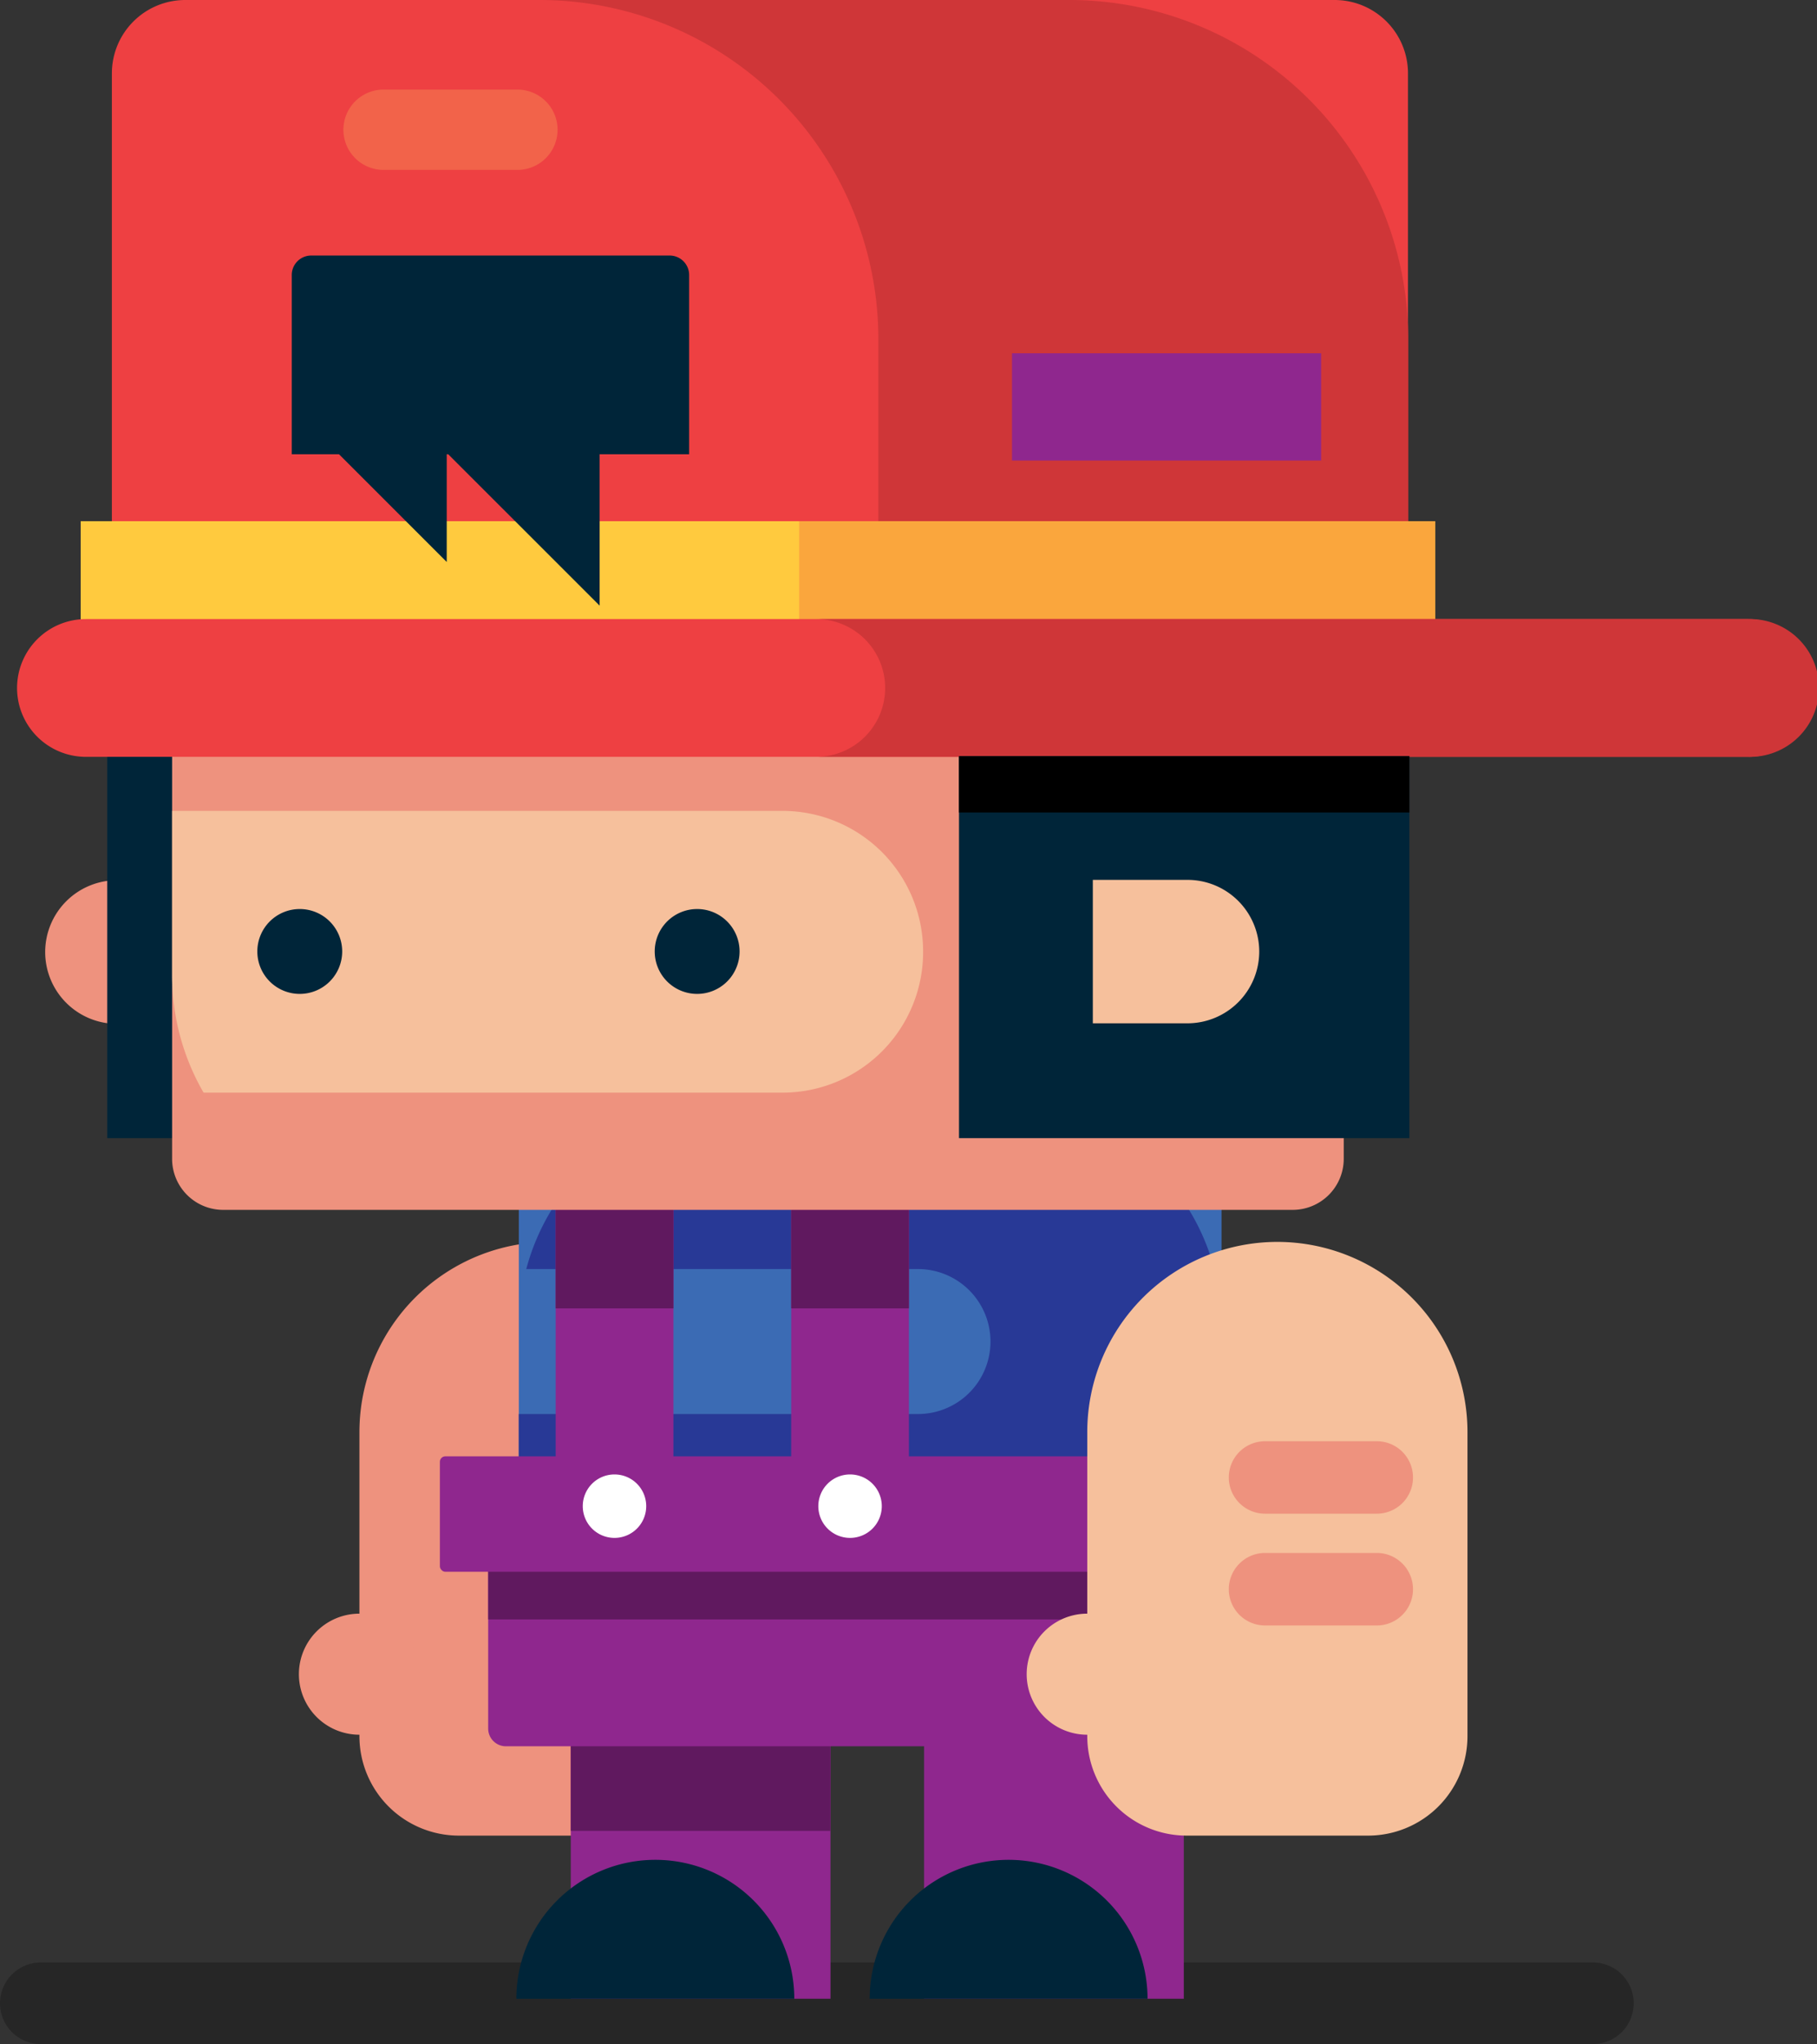 <svg id="Layer_1" data-name="Layer 1" xmlns="http://www.w3.org/2000/svg" viewBox="0 0 297.2 334.3"><rect x="0" y="0" width="297.2" height="334.3" fill="#333333" stroke="none"/><defs><style>.cls-1{fill:#e9686a;}.cls-2{opacity:0.25;}.cls-3{fill:#ee927e;}.cls-4{fill:#8f278e;}.cls-5{fill:#60195f;}.cls-6{fill:#002539;}.cls-7{fill:#3b6bb4;}.cls-8{fill:#283996;}.cls-9{fill:#fff;}.cls-10{fill:#ee4042;}.cls-11{fill:#cf3638;}.cls-12{fill:#f6c09c;}.cls-13{fill:#ffca3e;}.cls-14{fill:#faa63d;}.cls-15{fill:#f2634a;}</style></defs><title>main_alive</title><path class="cls-1" d="M168.29,169.47l7.36-7.36a5.87,5.87,0,0,0,0-8.3h0a5.87,5.87,0,0,0-8.3,0L160,161.17l-7.36-7.36a5.88,5.88,0,0,0-8.31,0h0a5.87,5.87,0,0,0,0,8.3l7.36,7.36-7.36,7.36a5.88,5.88,0,1,0,8.31,8.31l7.36-7.36,7.36,7.36a5.87,5.87,0,1,0,8.3-8.31Z" transform="translate(-61.08 -44.1)"/><path class="cls-1" d="M183.31,210.36l7.36-7.36a5.87,5.87,0,0,0,0-8.3h0a5.88,5.88,0,0,0-8.31,0L175,202.06l-7.36-7.36a5.87,5.87,0,0,0-8.3,0h0a5.87,5.87,0,0,0,0,8.3l7.36,7.36-7.36,7.37a5.87,5.87,0,0,0,8.3,8.3l7.36-7.36,7.36,7.36a5.87,5.87,0,0,0,8.31-8.3Z" transform="translate(-61.08 -44.1)"/><path class="cls-2" d="M67.74,378.4H321.63a6.67,6.67,0,0,0,6.67-6.67h0a6.67,6.67,0,0,0-6.67-6.67H67.74a6.67,6.67,0,0,0-6.66,6.67h0A6.66,6.66,0,0,0,67.74,378.4Z" transform="translate(-61.08 -44.1)"/><path class="cls-3" d="M165.83,344.31H136.14A16.27,16.27,0,0,1,119.87,328V278.32A31.11,31.11,0,0,1,151,247.21h0a31.11,31.11,0,0,1,31.11,31.11V328A16.26,16.26,0,0,1,165.83,344.31Z" transform="translate(-61.08 -44.1)"/><path class="cls-3" d="M129.77,317.91a9.9,9.9,0,1,1-9.9-9.9A9.9,9.9,0,0,1,129.77,317.91Z" transform="translate(-61.08 -44.1)"/><rect class="cls-4" x="93.36" y="265.15" width="42.48" height="61.74"/><rect class="cls-5" x="93.36" y="269.79" width="42.48" height="29.64"/><path class="cls-6" d="M168.26,348.27A22.72,22.72,0,0,0,145.54,371H191A22.72,22.72,0,0,0,168.26,348.27Z" transform="translate(-61.08 -44.1)"/><path class="cls-7" d="M92.8,180.37h99.06a7.94,7.94,0,0,1,7.94,7.94v70.12a0,0,0,0,1,0,0H84.86a0,0,0,0,1,0,0V188.31A7.94,7.94,0,0,1,92.8,180.37Z"/><path class="cls-8" d="M224.31,224.46h-41.8a36.57,36.57,0,0,0-35.35,27.19h64.08a11.86,11.86,0,0,1,11.85,11.86h0a11.85,11.85,0,0,1-11.85,11.85H145.93v27.17h115V261A36.57,36.57,0,0,0,224.31,224.46Z" transform="translate(-61.08 -44.1)"/><path class="cls-4" d="M79.85,249.54h124a0,0,0,0,1,0,0V282.7a2.9,2.9,0,0,1-2.9,2.9H82.75a2.9,2.9,0,0,1-2.9-2.9V249.54A0,0,0,0,1,79.85,249.54Z"/><rect class="cls-5" x="79.85" y="249.54" width="123.98" height="15.31"/><rect class="cls-4" x="71.95" y="238.18" width="139.79" height="18.88" rx="0.89"/><rect class="cls-4" x="151.15" y="265.15" width="42.48" height="61.74"/><path class="cls-6" d="M226.05,348.27A22.72,22.72,0,0,0,203.33,371h45.45A22.73,22.73,0,0,0,226.05,348.27Z" transform="translate(-61.08 -44.1)"/><rect class="cls-4" x="129.41" y="188.79" width="19.26" height="58.78"/><rect class="cls-5" x="129.41" y="188.79" width="19.26" height="25.19"/><path class="cls-9" d="M205.31,290.43a5.19,5.19,0,1,1-5.19-5.19A5.19,5.19,0,0,1,205.31,290.43Z" transform="translate(-61.08 -44.1)"/><rect class="cls-4" x="90.89" y="188.79" width="19.26" height="58.78"/><rect class="cls-5" x="90.89" y="188.79" width="19.26" height="25.19"/><path class="cls-9" d="M166.78,290.43a5.19,5.19,0,1,1-5.19-5.19A5.19,5.19,0,0,1,166.78,290.43Z" transform="translate(-61.08 -44.1)"/><path class="cls-6" d="M179.05,200a6.94,6.94,0,1,1-6.94-6.94A6.94,6.94,0,0,1,179.05,200Z" transform="translate(-61.08 -44.1)"/><path class="cls-10" d="M30.35,0H218.3a12,12,0,0,1,12,12V94.41a0,0,0,0,1,0,0h-212a0,0,0,0,1,0,0V12A12,12,0,0,1,30.35,0Z"/><path class="cls-11" d="M236,44.1H149.29a55.46,55.46,0,0,1,55.46,55.46v38.95h86.67V99.56A55.46,55.46,0,0,0,236,44.1Z" transform="translate(-61.08 -44.1)"/><path class="cls-3" d="M80.22,188.06H95.7v23.49H80.22A11.75,11.75,0,0,1,68.47,199.8h0A11.75,11.75,0,0,1,80.22,188.06Z" transform="translate(-61.08 -44.1)"/><rect class="cls-6" x="17.54" y="123.68" width="73.67" height="62.46"/><path class="cls-3" d="M28.15,99.65H219.79a0,0,0,0,1,0,0v89.87a8.35,8.35,0,0,1-8.35,8.35H36.5a8.35,8.35,0,0,1-8.35-8.35V99.65a0,0,0,0,1,0,0Z"/><path class="cls-12" d="M212.07,199.72h0a23,23,0,0,0-23-23H89.23v26.86a38.3,38.3,0,0,0,5.15,19.22H189A23,23,0,0,0,212.07,199.72Z" transform="translate(-61.08 -44.1)"/><rect class="cls-13" x="13.2" y="85.24" width="221.53" height="17.62"/><rect class="cls-14" x="130.71" y="85.24" width="104.03" height="17.62"/><path class="cls-10" d="M75.14,167.88H347a11.27,11.27,0,0,0,11.27-11.26h0A11.28,11.28,0,0,0,347,145.35H75.14a11.27,11.27,0,0,0-11.27,11.27h0A11.26,11.26,0,0,0,75.14,167.88Z" transform="translate(-61.08 -44.1)"/><path class="cls-11" d="M205.86,156.62a11.27,11.27,0,0,0-11.26-11.27H347a11.27,11.27,0,1,1,0,22.53H194.6A11.26,11.26,0,0,0,205.86,156.62Z" transform="translate(-61.08 -44.1)"/><path class="cls-6" d="M117.05,199.71a6.94,6.94,0,1,1-6.94-6.94A6.94,6.94,0,0,1,117.05,199.71Z" transform="translate(-61.08 -44.1)"/><rect class="cls-6" x="156.86" y="123.68" width="73.67" height="62.46"/><rect x="156.86" y="123.68" width="73.67" height="9.2"/><path class="cls-12" d="M255.31,211.46H239.83V188h15.48a11.74,11.74,0,0,1,11.74,11.74h0A11.75,11.75,0,0,1,255.31,211.46Z" transform="translate(-61.08 -44.1)"/><path class="cls-6" d="M50.91,41.79h58.62A3.19,3.19,0,0,1,112.72,45V74.29a0,0,0,0,1,0,0h-65a0,0,0,0,1,0,0V45A3.19,3.19,0,0,1,50.91,41.79Z"/><path class="cls-12" d="M284.87,344.31H255.18A16.26,16.26,0,0,1,238.92,328V278.32A31.1,31.1,0,0,1,270,247.21h0a31.11,31.11,0,0,1,31.11,31.11V328A16.26,16.26,0,0,1,284.87,344.31Z" transform="translate(-61.08 -44.1)"/><path class="cls-12" d="M248.81,317.91a9.9,9.9,0,1,1-9.89-9.9A9.89,9.89,0,0,1,248.81,317.91Z" transform="translate(-61.08 -44.1)"/><path class="cls-3" d="M286.31,309.94H268a5.93,5.93,0,0,1-5.93-5.93h0a5.94,5.94,0,0,1,5.93-5.93h18.27a5.93,5.93,0,0,1,5.93,5.93h0A5.92,5.92,0,0,1,286.31,309.94Z" transform="translate(-61.08 -44.1)"/><path class="cls-3" d="M286.31,291.66H268a5.93,5.93,0,0,1-5.93-5.92h0a5.93,5.93,0,0,1,5.93-5.93h18.27a5.92,5.92,0,0,1,5.93,5.93h0A5.92,5.92,0,0,1,286.31,291.66Z" transform="translate(-61.08 -44.1)"/><polygon class="cls-6" points="73.07 91.91 49.26 68.1 73.07 68.1 73.07 91.91"/><polygon class="cls-6" points="98.08 99.05 67.12 68.1 98.08 68.1 98.08 99.05"/><rect class="cls-4" x="243.12" y="85.37" width="17.54" height="50.56" transform="translate(301.46 -185.34) rotate(90)"/><path class="cls-15" d="M145.72,71.89h-21.9a6.57,6.57,0,0,1-6.57-6.57h0a6.57,6.57,0,0,1,6.57-6.57h21.9a6.57,6.57,0,0,1,6.56,6.57h0A6.57,6.57,0,0,1,145.72,71.89Z" transform="translate(-61.08 -44.1)"/><path class="cls-6" d="M182.05,199.71a6.94,6.94,0,1,1-6.94-6.94A6.94,6.94,0,0,1,182.05,199.71Z" transform="translate(-61.08 -44.1)"/></svg>